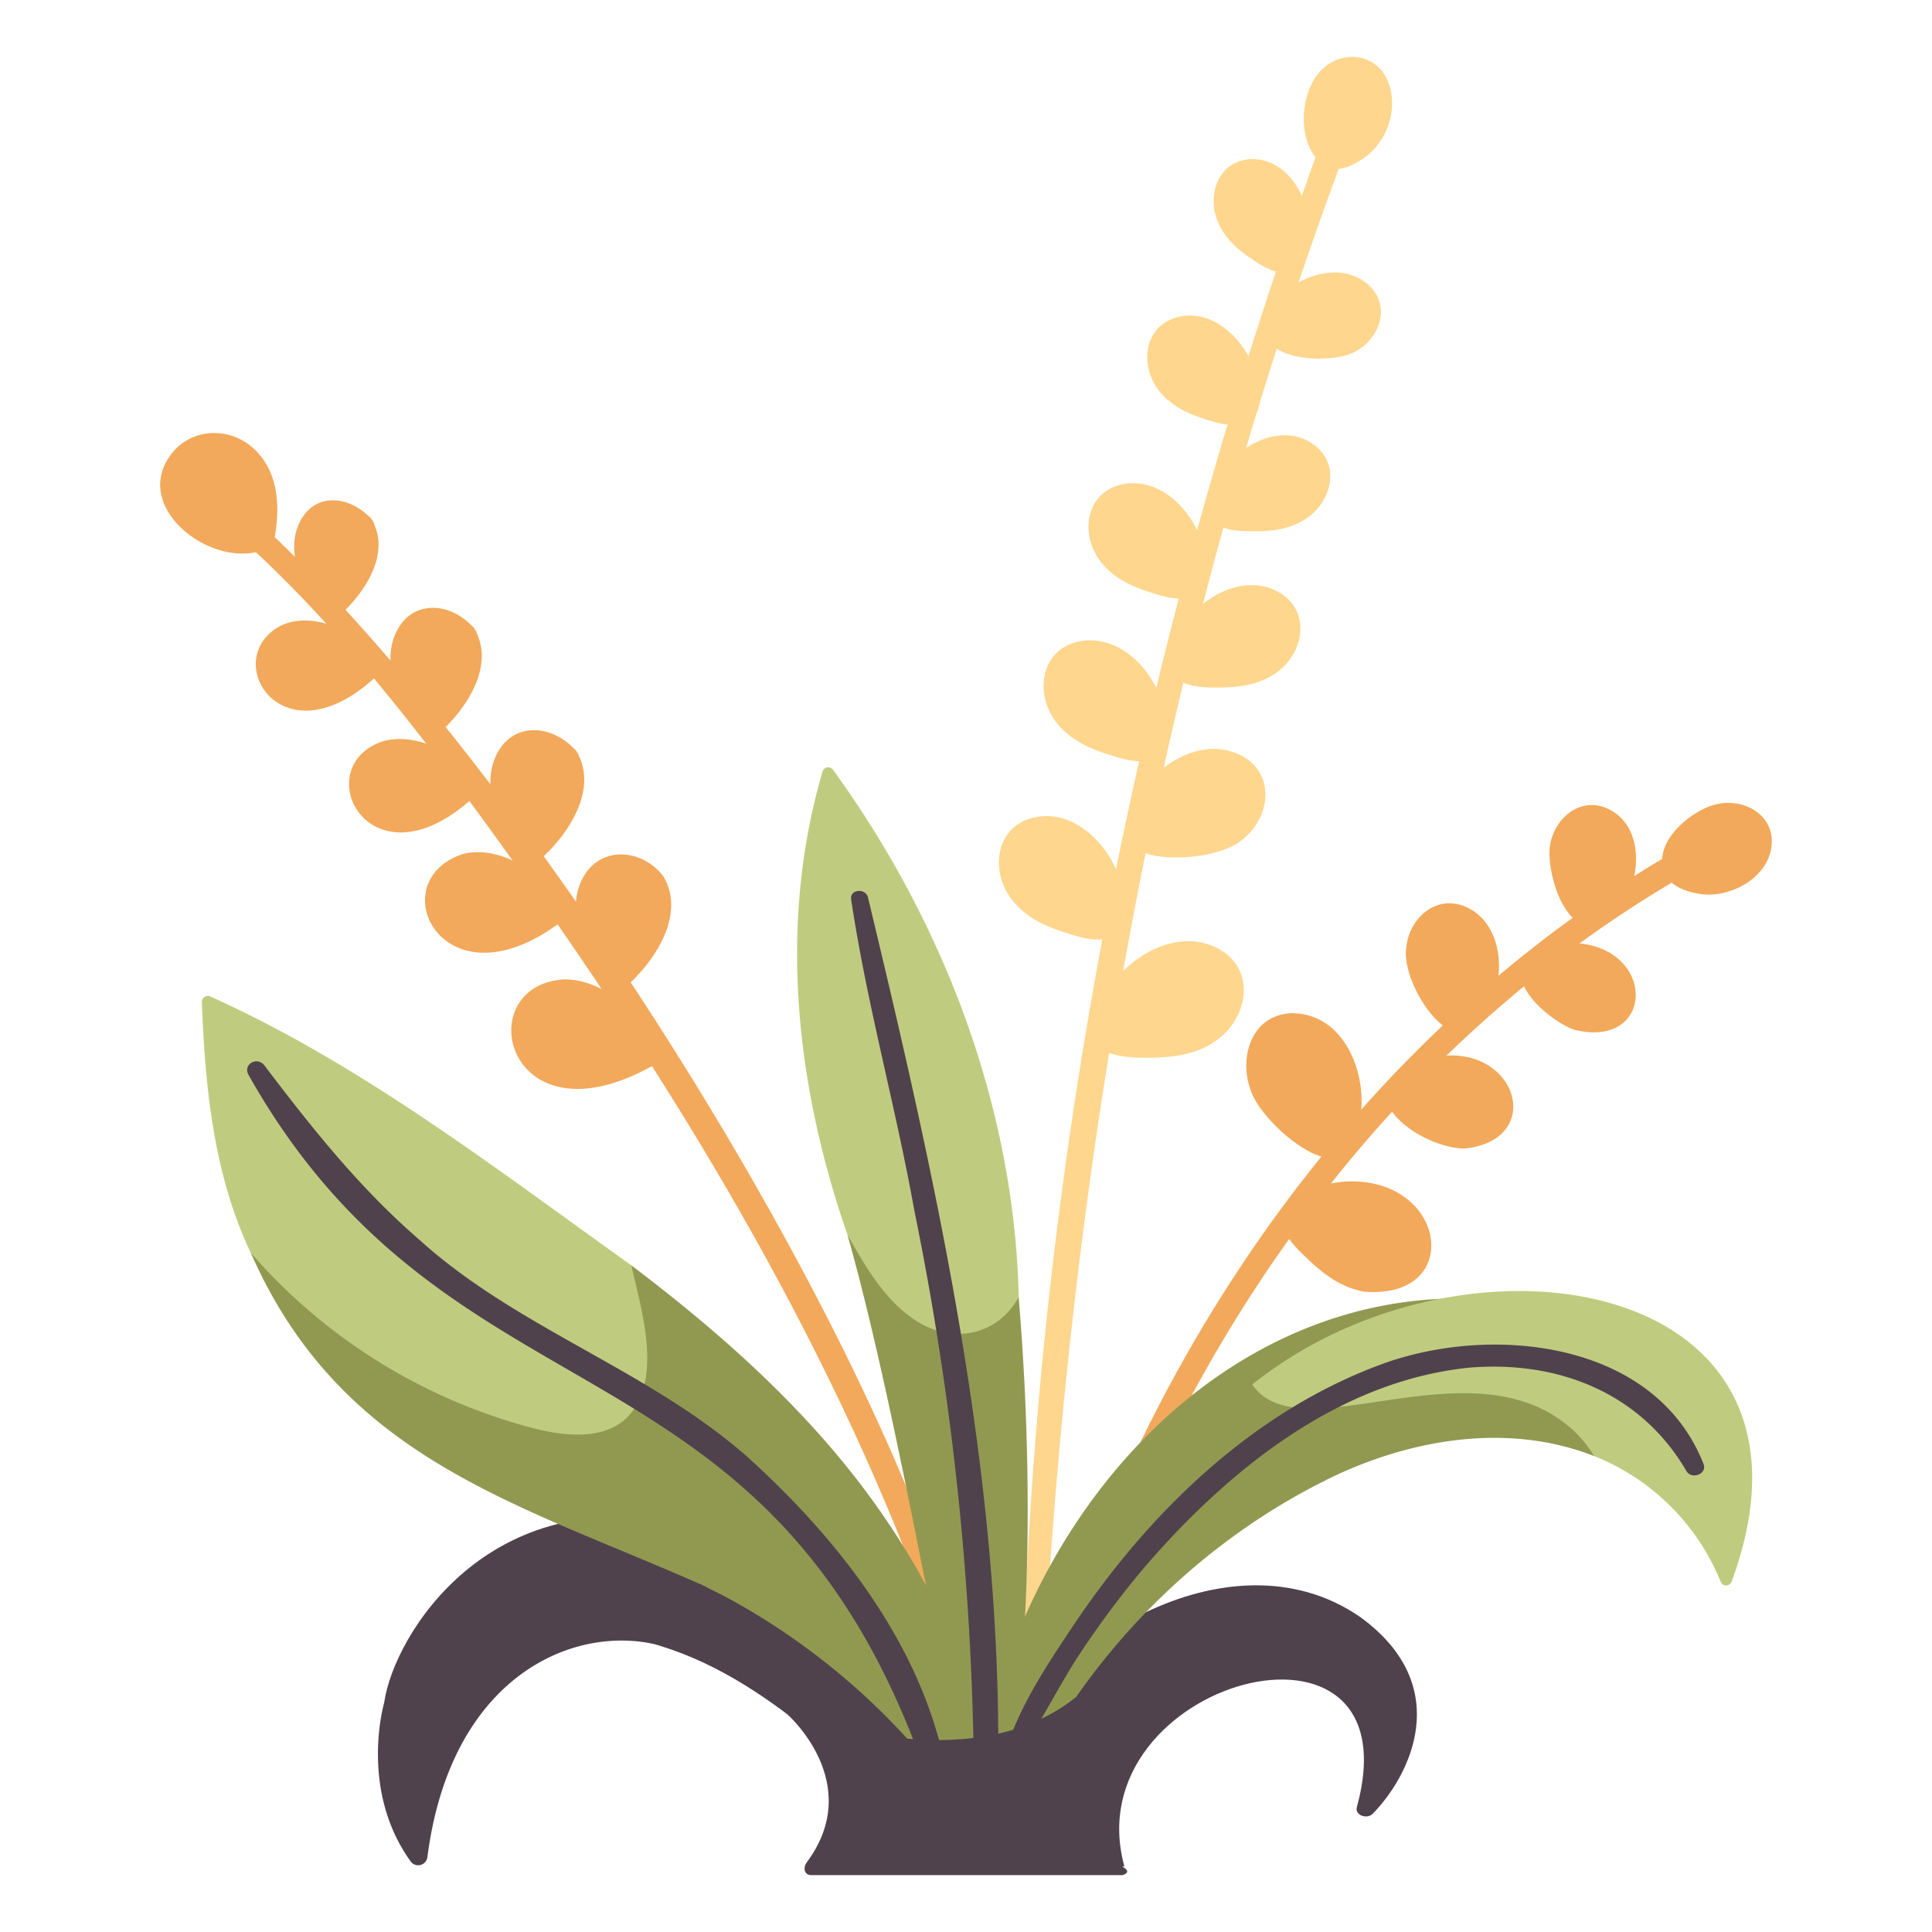 <svg id="flat" height="512" viewBox="0 0 500 500" width="512" xmlns="http://www.w3.org/2000/svg"><path d="m352.11 418.544c-34.485-23.914-83.993 9.111-91.443 35.195l-2.786 29.821 33.109-.533c-13.218-48.247 75.7-72.079 60.16-15.334-.568 2.075 2.6 3.228 4.114 1.694 9.267-9.406 21.664-32.687-3.154-50.843z" fill="#4f424c"/><path d="m269.865 436.514c6.771-133.894 30.2-267.431 76.793-393.376 1.431-4.047-4.9-6.12-6.326-2.086-45.46 126.475-72.307 260.7-75.711 395.2.055 3.35 5.012 3.663 5.244.259z" fill="#ffd68d"/><path d="m445.123 207.953c-6.9 1.063-17.4 9.778-14.443 17.469 1.01 3.838 5.831 5.464 9.532 5.968 7.262.989 16.425-3.679 18.068-11.279 1.767-8.178-5.68-13.355-13.157-12.158z" fill="#f2a95b"/><path d="m417.789 210.248c-7.347-5-15.3.558-16.638 8.433-1.059 6.235 3.258 22.147 11.565 21.006 4.128-.124 6.96-4.7 8.6-8.109 3.208-6.684 3.23-16.733-3.527-21.33z" fill="#f2a95b"/><path d="m407.466 244.04c-4.195-.164-11.212.745-13.108 5.132-3.718 6.427 7.567 15.443 13 17.31 20.988 5.262 21.542-21.357.108-22.442z" fill="#f2a95b"/><path d="m377.776 267.342a1.762 1.762 0 0 0 1.363-.471c4.331-.724 6.222-5.919 7.59-9.516 2.589-7.443 1.233-17.9-6.231-22.091-8.052-4.521-15.9 1.906-16.576 10.216-.998 6.873 6.61 21.043 13.854 21.862zm.046-.344c-.345.034-.473-.019 0 0z" fill="#f2a95b"/><path d="m369.171 274.046c-4.069 1.16-8.933 3.256-10.169 7.46a1.9 1.9 0 0 0 -.588 1.46c.645 7.9 13.545 14.355 20.651 14.27 21.99-2.315 12.844-29.287-9.894-23.19z" fill="#f2a95b"/><path d="m346.094 299.747a1.668 1.668 0 0 0 1.344-1.061 7.683 7.683 0 0 0 3.16-4.049c5.135-12.345-.973-32.692-16.583-32.407-10.249.591-13.446 11.561-10.326 19.939 2.193 6.783 14.973 18.792 22.405 17.578zm.465-.537a1.82 1.82 0 0 1 .213-.133c-.332.369-.52.353-.213.133z" fill="#f2a95b"/><path d="m347.613 305.817c-5.634.659-12.8 2.11-15.624 7.609-2.048 5.037 4.327 10.331 7.6 13.5 3.911 3.569 8.309 6.5 13.618 7.376 26.132 1.957 21.119-30.35-5.594-28.485z" fill="#f2a95b"/><path d="m276.911 440.845c2.354-19.064 11.5-36.551 18.877-54.069 29.009-64.782 75.82-122.332 137.327-158.616 3.613-2.177.318-7.854-3.312-5.667-70.284 42.189-121.043 109.547-149.691 185.753-4 10.443-8.648 21.195-7.889 32.6a2.346 2.346 0 0 0 4.688 0z" fill="#f2a95b"/><path d="m258.68 463.065c11.089-32.363 24.24-65.252 49.661-89.2 14.158-13.631 57.958-27.747 63.741-28.93l7.62-8.887c-64.236-1.236-116.25 55.984-127.009 125.372a3.107 3.107 0 0 0 5.987 1.649z" fill="#919951"/><path d="m66.41 142.86a3.38 3.38 0 0 0 4.42-2.557c1.821-8.578 1.509-18.608-5.739-24.7-6.185-5.2-15.67-4.71-20.715 1.844-10.243 13.308 8.733 28.54 22.034 25.413z" fill="#f2a95b"/><path d="m87.18 159.88c6.547-5.613 13.527-15.438 9.685-24.124a2.666 2.666 0 0 0 -.651-1.3 2.811 2.811 0 0 0 -.99-1.028c-5.675-5.41-14.568-5.887-18.055 2.594-3.145 7.651 1.385 16.861 5.845 23.049.866 1.206 2.903 1.892 4.166.809z" fill="#f2a95b"/><path d="m112.815 190.485c7.154-6.07 15.048-17.164 10.55-26.629a4.418 4.418 0 0 0 -1.47-2.1c-6.029-6.153-15.942-6.494-19.7 2.61-3.465 8.388 1.566 18.537 6.456 25.31.869 1.21 2.895 1.886 4.164.809z" fill="#f2a95b"/><path d="m138.945 223.179c7.4-6.225 15.545-17.784 10.892-27.52a4.43 4.43 0 0 0 -1.466-2.088c-6.193-6.352-16.4-6.729-20.277 2.643-3.584 8.667 1.634 19.164 6.685 26.16.874 1.21 2.893 1.876 4.166.805z" fill="#f2a95b"/><path d="m171.706 226.83c-5.341-7.147-16.528-8.319-21.059.729-4.522 8.973 1.057 20.315 6.384 27.694.874 1.211 2.893 1.877 4.166.805 7.858-6.581 16.509-19.15 10.509-29.228z" fill="#f2a95b"/><path d="m146.1 253.459c-25.342 1.42-14.958 45.134 24.789 21.2a3.029 3.029 0 0 0 .805-4.166c-5.877-7.893-15.094-16.985-25.594-17.034z" fill="#f2a95b"/><path d="m146.2 237.77a3.064 3.064 0 0 0 .3-4.742c-6.387-6.689-16.645-14.344-26.464-12.085-22.123 6.965-5.136 41.572 26.164 16.827z" fill="#f2a95b"/><path d="m124.3 204.659a3.028 3.028 0 0 0 -.278-4.233c-6.595-5.4-16.384-11.141-25.187-8.509-19.904 7.074-2.235 40.333 25.465 12.742z" fill="#f2a95b"/><path d="m98.868 173.611a3.027 3.027 0 0 0 -.278-4.233c-6.58-5.38-16.8-11.313-25.446-7.675-17.277 8.257.102 37.531 25.724 11.908z" fill="#f2a95b"/><g fill="#ffd68d"><path d="m342.486 42.6a1.927 1.927 0 0 0 1.1.369c2.8 1.892 6.579-.251 9.039-1.836 6.13-4.019 9.234-12.4 6.816-19.443-2.82-8.216-12.656-9.124-18.024-2.948-5.182 5.958-5.833 18.932 1.069 23.858z"/><path d="m322.579 66.076c3.225 2.251 9.155 6.631 12.759 3.27 3.792-2.309 3.824-8.315 3.386-12.289-.831-7.516-6.329-15.95-14.681-15.868-8.2.079-11.658 8.486-9.169 15.438 1.438 4.014 4.296 6.993 7.705 9.449z"/><path d="m310.639 108.073c4.084 1.321 10.684 3.686 13.751-.3 2.94-2.8 1.216-9.253.135-12.353-2.634-7.557-10.212-15.115-18.857-13.548-9.584 1.736-11.03 12.546-5.659 19.332 2.718 3.432 6.55 5.48 10.63 6.869z"/><path d="m295.461 152.538c4.039 1.376 12.589 4.684 15.21-.2 3.038-3.476 1.3-8.915.075-12.812-2.728-7.811-10.261-15.428-19.138-14.371-10.118 1.2-12.463 12.178-7.151 19.663 2.703 3.808 6.681 6.145 11.004 7.72zm14.59.488c-.344.5-.634.49 0 0z"/><path d="m284.969 194.635c4.147 1.355 12.855 4.775 15.524-.219 2.891-3.561 1.425-8.877.232-12.843-2.743-8.447-10.71-16.881-20.291-15.753-10.785 1.27-13.071 13.115-7.215 20.915 2.952 3.932 7.181 6.296 11.75 7.9zm14.86.509c-.312.427-.541.464 0 0z"/><path d="m289.538 240.63c3.1-4.084 1.325-9.872-.156-14.257-3.048-8.341-11.525-16.675-21.105-14.95-10.731 1.933-12.275 13.982-6.3 21.569 3.008 3.818 7.236 6.131 11.751 7.716 4.219 1.369 12.93 4.803 15.81-.078z"/><path d="m292.587 218.458c4.823 5.595 23.3 3.739 28.618-.942 8.135-6.025 9.077-18.559-1.447-22.653-8.893-3.46-18.84 2.219-23.971 9.445-2.322 3.474-5.35 8.087-3.7 12.408a2.166 2.166 0 0 0 .5 1.742z"/><path d="m314.375 245.055c-9.359-4.292-20.306 1.442-26.117 8.963-2.976 4.108-6.364 9.348-4.9 14.622 1 5.669 12.164 5.19 16.54 5.03 5.48-.22 10.8-1.311 15.27-4.672 8.324-6.26 9.847-19.064-.793-23.943z"/><path d="m329.862 152.7c-8.414-3.822-18.161 1.527-23.153 8.414-2.282 3.316-5.2 7.8-3.548 11.945.815 5.36 10.274 4.96 14.409 4.817 4.658-.192 9.211-1.147 13.023-3.979 7.412-5.51 8.683-16.921-.731-21.197z"/><path d="m338.72 114.244c-7.506-4.222-16.966.587-21.767 6.714-2.394 3.223-5.585 7.855-3.738 12 .964 4.705 8.1 4.515 11.913 4.549 4.494-.023 8.945-.688 12.769-3.193 7.277-4.768 9.311-15.297.823-20.07zm-25.031 19.756c.007.011.016.019.023.029.012.044-.001.021-.023-.029z"/><path d="m353.321 73.042c-6.356-4.77-15.579-2.174-21.039 2.735-2.6 2.411-6.159 5.943-5.068 9.838 1.144 8.129 17.347 8.344 23.006 5.652 7.189-3.437 10.227-12.878 3.101-18.225z"/></g><path d="m65.405 142.134c26.14 24.258 47.979 53.659 68.676 82.529 43.652 61.3 83.007 126.682 108.124 197.9 1.246 3.534 6.48 1.667 5.469-1.9-26.489-86.729-112.19-220.683-178.174-283.201-3.068-2.576-7.03 1.951-4.1 4.672z" fill="#f2a95b"/><path d="m177.305 394.722c-50.643-11.816-75.449 28.478-77.877 45.924 83.817-58.183 131.349 44.129 158.905 44.129 0 0-24.778-76.929-81.028-90.053z" fill="#4f424c"/><path d="m106.281 481.744c-13.448-18.679-6.853-41.1-6.853-41.1 11.466-20.638 48.052-25.386 69.816-15.173-21.835-4.779-52.711 9.058-58.631 55.156a2.408 2.408 0 0 1 -4.332 1.117z" fill="#4f424c"/><path d="m263.645 335.7c-1.1-49.153-19.448-97.028-48.062-136.483a1.53 1.53 0 0 0 -2.709.475c-11.588 39.4-6.9 81.494 6.448 119.856 0 0 8.809 27.068 25.081 36.413 9.823-1.807 17.924-6.112 19.242-20.261z" fill="#bfcc7f"/><path d="m163.391 327.46c-35-24.942-69.811-51.98-109.013-69.593a1.533 1.533 0 0 0 -2.126 1.485c.806 22.126 3.068 44.655 12.63 64.864 0 0 26.47 48.265 104.362 60.162 5.061-18.121 7.199-36.597-5.853-56.918z" fill="#bfcc7f"/><path d="m222.9 384.376c-16.765-22-37.612-40.322-59.515-56.907 2.68 11.881 8.26 29.538-1.045 39.345-6.1 5.9-15.944 4.936-24.172 2.84a145.773 145.773 0 0 1 -73.279-45.442c23.554 53.517 69.029 64.756 117.5 86.278 0 0 29.607 15.982 48.607 12.379 3.727-12.305.377-22.748-8.096-38.493z" fill="#919951"/><path d="m198.979 416.351c-5.552-1.856-11.071-3.853-16.593-5.856 30.95 15.15 60.5 41.979 75.718 73.595 1.34-36.393-13.354-70.966-35.207-99.712a76.735 76.735 0 0 1 2.53 20.45c.253 19.766-12.515 16.972-26.448 11.523z" fill="#919951"/><path d="m324.085 358.305c55.154-44.169 153.251-28.211 124.061 51.015a1.522 1.522 0 0 1 -2.849.006 58.841 58.841 0 0 0 -32.727-32.5s-22.528-21.081-57.719-3.386c-15.685-.398-30.41-1.615-30.766-15.135z" fill="#bfcc7f"/><path d="m407.775 370.743c-25.868-24.825-71.151 5.958-83.68-12.424-17.922 13.2-32.592 30.64-44.4 49.765-2.418 11.169 5.879 9.625 19.581 1.667 17-15.983 43.589-26.56 43.589-26.56 21.272-10.675 47.091-15.256 69.7-6.354a31.533 31.533 0 0 0 -4.79-6.094z" fill="#919951"/><path d="m290.313 408.357c-2.8 1.463-9.281 3.835-10.613-.27-13.507 20.433-19.486 41.29-23.2 65.383a41.684 41.684 0 0 0 -.7 11.03c14.221-43.439 46.127-80.853 87.074-101.307-19.838 1.644-34.932 17.351-52.561 25.164z" fill="#919951"/><path d="m263.639 335.7c-5.724 10.264-17.548 12.237-27.07 5.777-7.8-5.257-12.682-13.849-17.236-21.891 15.6 54.792 32.875 165.239 35.842 162.587 10.168-27.993 13.539-85.283 8.464-146.473z" fill="#919951"/><path d="m220.267 232.689c4.032 27.075 11.521 53.587 16.352 80.538a762.5 762.5 0 0 1 15.391 142.426 3.166 3.166 0 0 0 6.329 0c.651-75.626-16.159-150.4-33.743-223.55-.689-2.259-4.637-1.981-4.329.586z" fill="#4f424c"/><path d="m203.785 443.682s20.248 17.777 5.01 38.285c-1.053 1.417-.648 3.311 1.118 3.311h80.646c8.613-3.239-34.663-6.618-12.075-46.077-18.249 14.529-44.437 13.499-74.699 4.481z" fill="#4f424c"/><path d="m64.3 278.15c52.775 93.675 134.933 64.318 175.526 181.489a2.6 2.6 0 0 0 5.018-1.383c-6.038-32.087-27.617-59.693-51.353-81.16-25.744-22.707-59.486-33.187-85-56.279-15.444-13.364-27.767-28.891-40.062-45.08-1.818-2.393-5.61-.382-4.129 2.413z" fill="#4f424c"/><path d="m264.168 453.148c5.681-8.009 9.928-17.085 15.38-25.286a239.626 239.626 0 0 1 16.452-22.029c21.57-25.107 50.127-48.36 84.131-51.874 22.982-1.943 44.473 6.418 56.323 26.765 1.329 2.282 5.443.756 4.413-1.86-12.489-31.711-54.2-36.139-82.5-26.095-33.445 12.021-60.346 37.963-79.965 66.976-6.584 9.843-13.913 20.656-17.678 31.949-.718 2.153 2.283 3.1 3.448 1.454z" fill="#4f424c"/></svg>